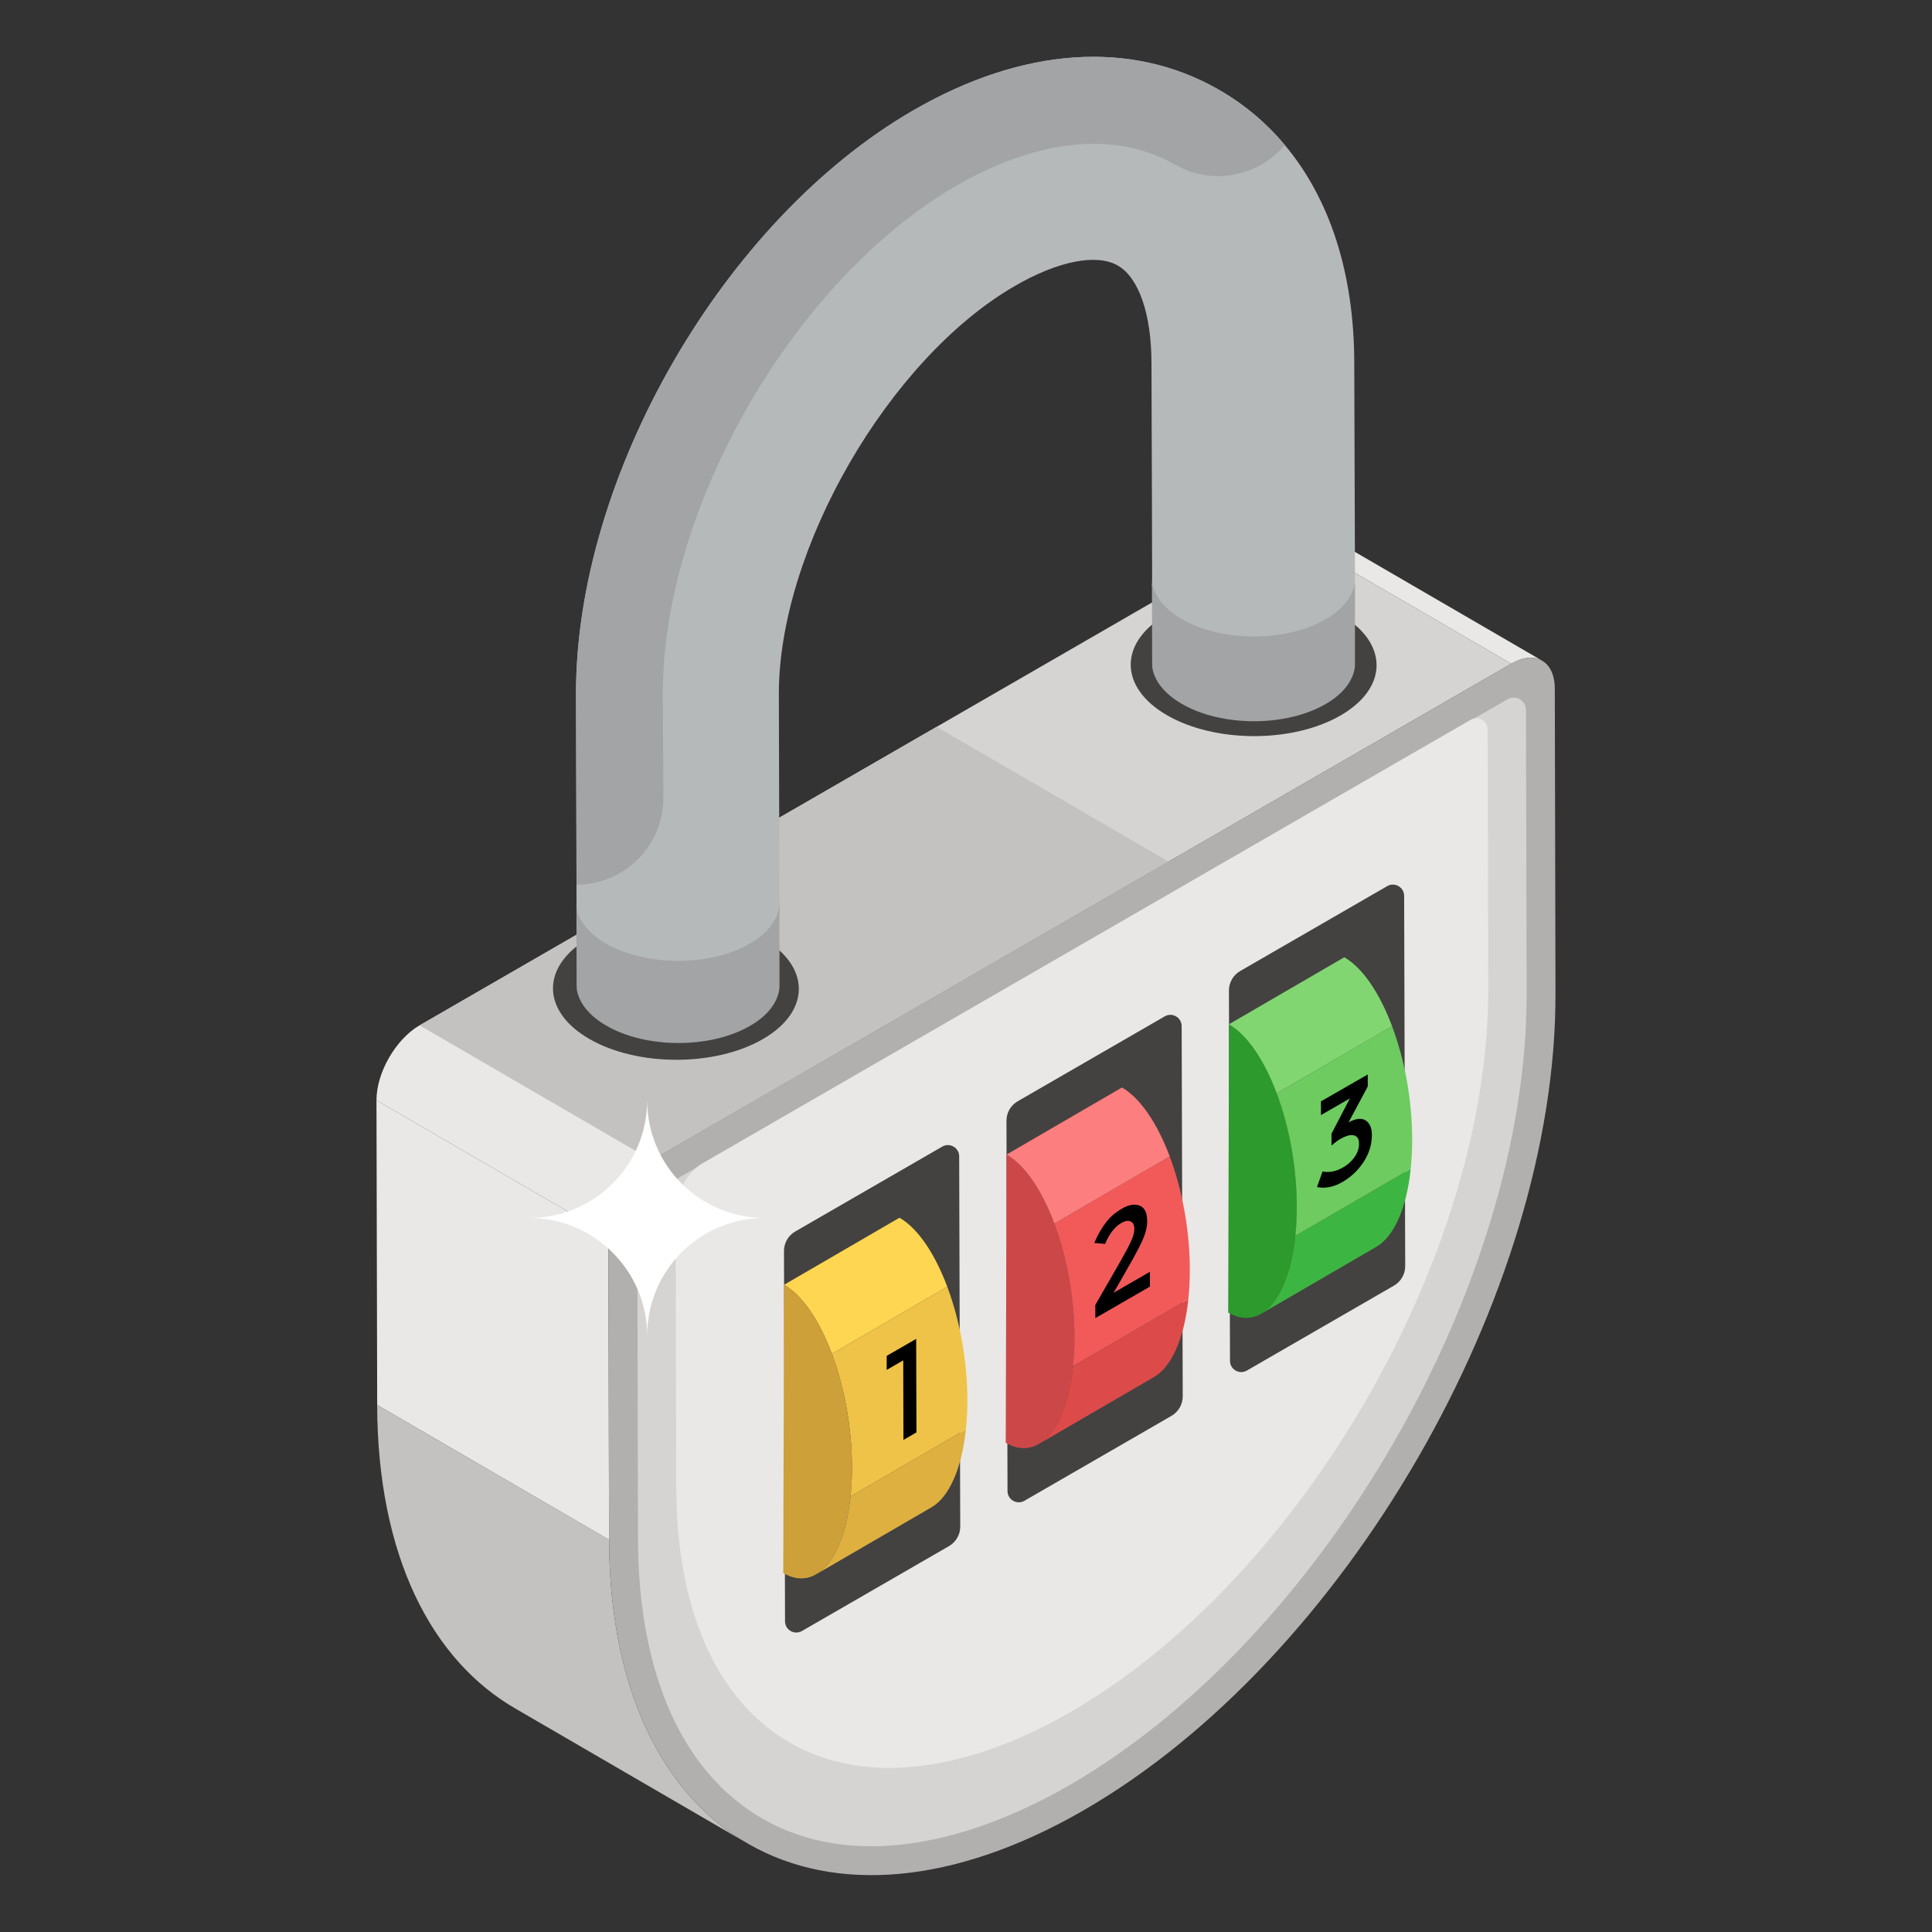 <svg xmlns="http://www.w3.org/2000/svg" enable-background="new 0 0 51 51" viewBox="0 0 51 51"><rect x="0" y="0" width="51" height="51" fill="#333333" stroke="none"/><g enable-background="new"><path fill="#E9E8E6" d="M34.586,13.883l6.122,3.557c-0.208-0.121-0.496-0.104-0.814,0.08l-6.122-3.557
						C34.09,13.779,34.378,13.762,34.586,13.883z"/><path fill="#C4C2C0" d="M19.767,48.682l-6.122-3.557c-2.27-1.291-3.677-4.074-3.689-8.037l6.122,3.557
						C16.089,44.608,17.497,47.391,19.767,48.682z"/><polygon fill="#E9E8E6" points="16.078 40.645 9.957 37.087 9.938 29.045 16.06 32.602"/><polygon fill="#D6D4D2" points="17.203 30.621 11.081 27.064 33.772 13.963 39.894 17.52"/><polygon fill="#C4C2C0" points="17.202 30.621 11.081 27.064 24.725 19.186 30.846 22.743"/><path fill="#E9E8E6" d="M16.06,32.602l-6.122-3.557c-0.002-0.728,0.509-1.616,1.142-1.982l6.122,3.557
						C16.569,30.987,16.058,31.874,16.06,32.602z"/><path fill="#B2B0AF" d="M39.893,17.52c0.634-0.366,1.148-0.07,1.15,0.658l0.018,8.042
						c0.022,7.926-5.552,17.581-12.452,21.565c-3.449,1.991-6.577,2.19-8.842,0.896
						c-2.27-1.291-3.678-4.074-3.689-8.037l-0.018-8.042c-0.002-0.728,0.509-1.616,1.142-1.982
						L39.893,17.52z"/><path fill="#D6D4D2" d="M23.004,48.736c-1.063,0-2.024-0.241-2.858-0.718
						c-2.121-1.206-3.294-3.825-3.304-7.376l-0.018-8.042c-0.001-0.459,0.361-1.088,0.761-1.318
						c0,0,18.911-10.918,22.208-12.822c0.217-0.126,0.488,0.031,0.489,0.282
						c0.004,1.569,0.017,7.481,0.017,7.481c0.022,7.67-5.393,17.046-12.07,20.902
						C26.401,48.179,24.595,48.736,23.004,48.736z"/><path fill="#E9E8E6" d="M23.482,46.669c-0.971,0-1.85-0.221-2.612-0.656
						c-1.938-1.102-3.01-3.496-3.019-6.741l-0.017-7.35c-0.001-0.42,0.33-0.994,0.695-1.205
						c0,0,17.282-9.978,20.295-11.717c0.199-0.115,0.446,0.028,0.447,0.258
						c0.004,1.434,0.015,6.837,0.015,6.837c0.02,7.009-4.928,15.578-11.031,19.101
						C26.587,46.16,24.936,46.669,23.482,46.669z"/></g><path fill="#434240" d="M35.38 16.224c1.271.734 1.279 1.924.015 2.658-1.262.734-3.317.733-4.588-.001-1.272-.734-1.279-1.924-.016-2.658C32.055 15.489 34.109 15.489 35.38 16.224zM20.129 24.768c1.271.734 1.279 1.924.015 2.658-1.262.734-3.317.733-4.588-.001-1.272-.734-1.279-1.924-.016-2.658C16.804 24.033 18.857 24.033 20.129 24.768z"/><path fill="#A2A4A5" d="M35.768,15.415v2.071c0,0.043,0,0.084-0.002,0.124
				c-0.047,0.354-0.302,0.704-0.771,0.974c-1.045,0.608-2.744,0.606-3.795-0.002
				c-0.463-0.266-0.724-0.606-0.782-0.955c0-0.002,0-0.003,0-0.003c-0.003-0.043-0.005-0.084-0.005-0.128
				v-0.127l-0.005-1.966l5.354,0.011H35.768z"/><path fill="#A2A4A5" d="M34.973 14.309c1.048.605 1.055 1.587.012 2.193-1.042.605-2.737.605-3.786-.001-1.049-.606-1.055-1.587-.013-2.193C32.229 13.703 33.924 13.703 34.973 14.309zM20.576 23.909v2.071c0 .043 0 .084-.002.124-.047.354-.302.704-.771.974-1.045.608-2.744.606-3.795-.002-.463-.266-.724-.606-.782-.955 0-.002 0-.003 0-.003-.003-.043-.005-.084-.005-.128v-.127l-.005-1.966 5.354.011H20.576z"/><path fill="#A2A4A5" d="M19.782,22.803c1.048,0.605,1.055,1.587,0.012,2.193
					c-1.042,0.605-2.737,0.605-3.786-0.001c-1.049-0.606-1.055-1.587-0.013-2.193
					C17.038,22.197,18.732,22.197,19.782,22.803z"/><path fill="#B6B9BA" d="M35.768,15.15v0.098c0,0.043,0,0.084-0.002,0.124
			c-0.047,0.354-0.302,0.704-0.771,0.974c-1.045,0.608-2.744,0.606-3.795-0.002
			c-0.463-0.266-0.724-0.606-0.782-0.955c0-0.002,0-0.003,0-0.003
			c-0.003-0.043-0.005-0.084-0.005-0.128v-0.127l-0.005-1.966l-0.012-3.59
			c-0.003-1.29-0.336-2.25-0.892-2.567c-0.56-0.319-1.575-0.119-2.711,0.539
			c-3.331,1.923-6.243,6.963-6.233,10.784l0.015,5.458v0.031c0,0.038-0.003,0.076-0.009,0.115
			c-0.046,0.354-0.302,0.704-0.771,0.974c-1.046,0.608-2.747,0.606-3.8-0.002
			c-0.356-0.206-0.593-0.454-0.709-0.716c-0.049-0.107-0.066-0.226-0.066-0.344l-0.002-0.231v-0.266
			l-0.014-5.006c-0.017-5.761,3.897-12.542,8.91-15.436c2.885-1.666,5.741-1.862,8.041-0.551
			c0.677,0.386,1.265,0.88,1.758,1.468c1.19,1.416,1.83,3.383,1.836,5.736l0.012,3.615
			L35.768,15.15z"/><g><path fill="#A2A4A5" d="M33.915,3.826c-0.695,0.837-1.912,1.08-2.893,0.522
				c-2.109-1.202-4.514-0.174-5.761,0.545c-4.296,2.48-7.778,8.511-7.764,13.446l0.014,2.711
				c0.006,1.265-1.014,2.295-2.279,2.302H15.221l-0.014-5.006c-0.017-5.761,3.897-12.542,8.91-15.436
				c2.885-1.666,5.741-1.862,8.041-0.551C32.834,2.744,33.422,3.238,33.915,3.826z"/></g><g><path fill="#434240" d="M25.32,30.524l0.028,9.773c0.001,0.213-0.113,0.411-0.298,0.517
									l-3.881,2.241c-0.198,0.114-0.446-0.028-0.446-0.257l-0.028-9.773
									c-0.001-0.213,0.113-0.411,0.298-0.517l3.881-2.241C25.072,30.153,25.319,30.296,25.32,30.524z"/><path fill="#DDB040" d="M21.545,41.558l3.046-1.77c0.458-0.266,0.796-1.008,0.906-2.056l-3.046,1.77
									C22.341,40.549,22.003,41.292,21.545,41.558z"/><path fill="#FFD651" d="M23.744,32.145l-3.046,1.77c0.494,0.285,0.939,0.959,1.262,1.822
									l3.046-1.77C24.682,33.104,24.238,32.43,23.744,32.145z"/><path fill="#EFC348" d="M25.006,33.967l-3.046,1.77c0.33,0.882,0.533,1.961,0.53,3.024
									c-0.001,0.261-0.014,0.508-0.039,0.74l3.046-1.77c0.024-0.233,0.038-0.48,0.039-0.74
									C25.539,35.928,25.336,34.849,25.006,33.967z"/><g><path fill="#CEA03A" d="M20.698,33.915c0.998,0.576,1.798,2.743,1.792,4.846
									c-0.006,2.098-0.816,3.34-1.814,2.764L20.698,33.915z"/></g><g><path fill="#434240" d="M31.193,27.086l0.028,9.773c0.001,0.213-0.113,0.411-0.298,0.517l-3.881,2.241
									c-0.198,0.114-0.446-0.028-0.446-0.257l-0.028-9.773c-0.001-0.213,0.113-0.411,0.298-0.517
									l3.881-2.241C30.944,26.715,31.192,26.858,31.193,27.086z"/><path fill="#CC4848" d="M26.571,30.477c0.998,0.576,1.798,2.743,1.792,4.846
									c-0.006,2.098-0.816,3.34-1.814,2.764L26.571,30.477z"/><path fill="#DD4A4A" d="M27.418,38.12l3.046-1.77c0.458-0.266,0.796-1.008,0.906-2.056
									l-3.046,1.77C28.214,37.112,27.876,37.854,27.418,38.12z"/><path fill="#FC7E7E" d="M29.617,28.707l-3.046,1.77c0.494,0.285,0.939,0.959,1.262,1.822
									l3.046-1.77C30.555,29.666,30.11,28.992,29.617,28.707z"/><path fill="#F25A5A" d="M30.878,30.529l-3.046,1.77c0.33,0.882,0.533,1.961,0.53,3.024
									c-0.001,0.261-0.014,0.508-0.039,0.74l3.046-1.77c0.024-0.233,0.038-0.48,0.039-0.74
									C31.412,32.49,31.209,31.411,30.878,30.529z"/></g><g><path fill="#434240" d="M37.066,23.648l0.028,9.773c0.001,0.213-0.113,0.411-0.298,0.517
									l-3.881,2.241c-0.198,0.114-0.446-0.028-0.446-0.257l-0.028-9.773
									c-0.001-0.213,0.113-0.411,0.298-0.517l3.881-2.241C36.817,23.277,37.065,23.42,37.066,23.648z"/><path fill="#2C9A2C" d="M32.443,27.039c0.998,0.576,1.798,2.743,1.792,4.846
									c-0.006,2.098-0.816,3.34-1.814,2.764L32.443,27.039z"/><path fill="#3DB542" d="M33.288,34.682l3.046-1.77c0.458-0.266,0.796-1.008,0.906-2.056
									l-3.046,1.77C34.084,33.674,33.746,34.416,33.288,34.682z"/><path fill="#81D672" d="M35.486,25.269l-3.046,1.77c0.494,0.285,0.939,0.959,1.262,1.822
									l3.046-1.77C36.425,26.228,35.98,25.554,35.486,25.269z"/><path fill="#6DCB60" d="M36.748,27.091l-3.046,1.77c0.33,0.882,0.533,1.961,0.53,3.024
									c-0.001,0.261-0.014,0.508-0.039,0.74l3.046-1.77c0.024-0.233,0.038-0.48,0.039-0.74
									C37.282,29.052,37.079,27.973,36.748,27.091z"/></g><g><polygon points="24.185 35.343 24.192 37.812 23.849 38.01 23.843 35.91 23.407 36.162 23.406 35.792"/></g><g><path d="M29.62,31.903c0.176-0.102,0.329-0.128,0.465-0.077c0.133,0.052,0.198,0.19,0.198,0.413
					c0,0.125-0.026,0.257-0.084,0.404c-0.054,0.144-0.159,0.349-0.307,0.615l-0.494,0.867
					l0.956-0.552l0.001,0.39l-1.441,0.832l-0.001-0.347l0.636-1.105
					c0.142-0.25,0.243-0.437,0.304-0.57c0.061-0.129,0.091-0.244,0.091-0.337
					c-0-0.097-0.034-0.164-0.099-0.193c-0.065-0.029-0.146-0.017-0.244,0.04
					c-0.173,0.1-0.315,0.283-0.43,0.553l-0.285-0.026c0.091-0.213,0.193-0.392,0.304-0.535
					C29.301,32.126,29.443,32.004,29.62,31.903z"/></g><g><path d="M36.105,28.364l0.001,0.315l-0.507,0.948c0.193-0.104,0.343-0.12,0.451-0.05
					c0.109,0.07,0.164,0.198,0.164,0.381c0.001,0.249-0.07,0.485-0.215,0.709
					c-0.145,0.224-0.335,0.404-0.562,0.535c-0.23,0.133-0.454,0.177-0.672,0.134l0.148-0.413
					c0.173,0.037,0.353,0.003,0.543-0.107c0.122-0.07,0.224-0.164,0.301-0.272
					c0.081-0.113,0.118-0.232,0.118-0.353c-0-0.125-0.045-0.197-0.133-0.22
					c-0.088-0.023-0.21,0.008-0.366,0.098c-0.078,0.045-0.152,0.104-0.227,0.17l-0.001-0.312
					l0.486-0.932l-0.763,0.44l-0.001-0.362L36.105,28.364z"/></g></g><path fill="#FFF" d="M20.195,32.151c-1.704,0-3.111,1.364-3.111,3.111c0-1.713-1.398-3.111-3.111-3.111
		c1.726,0,3.111-1.398,3.111-3.111C17.084,30.766,18.467,32.151,20.195,32.151z"/></svg>